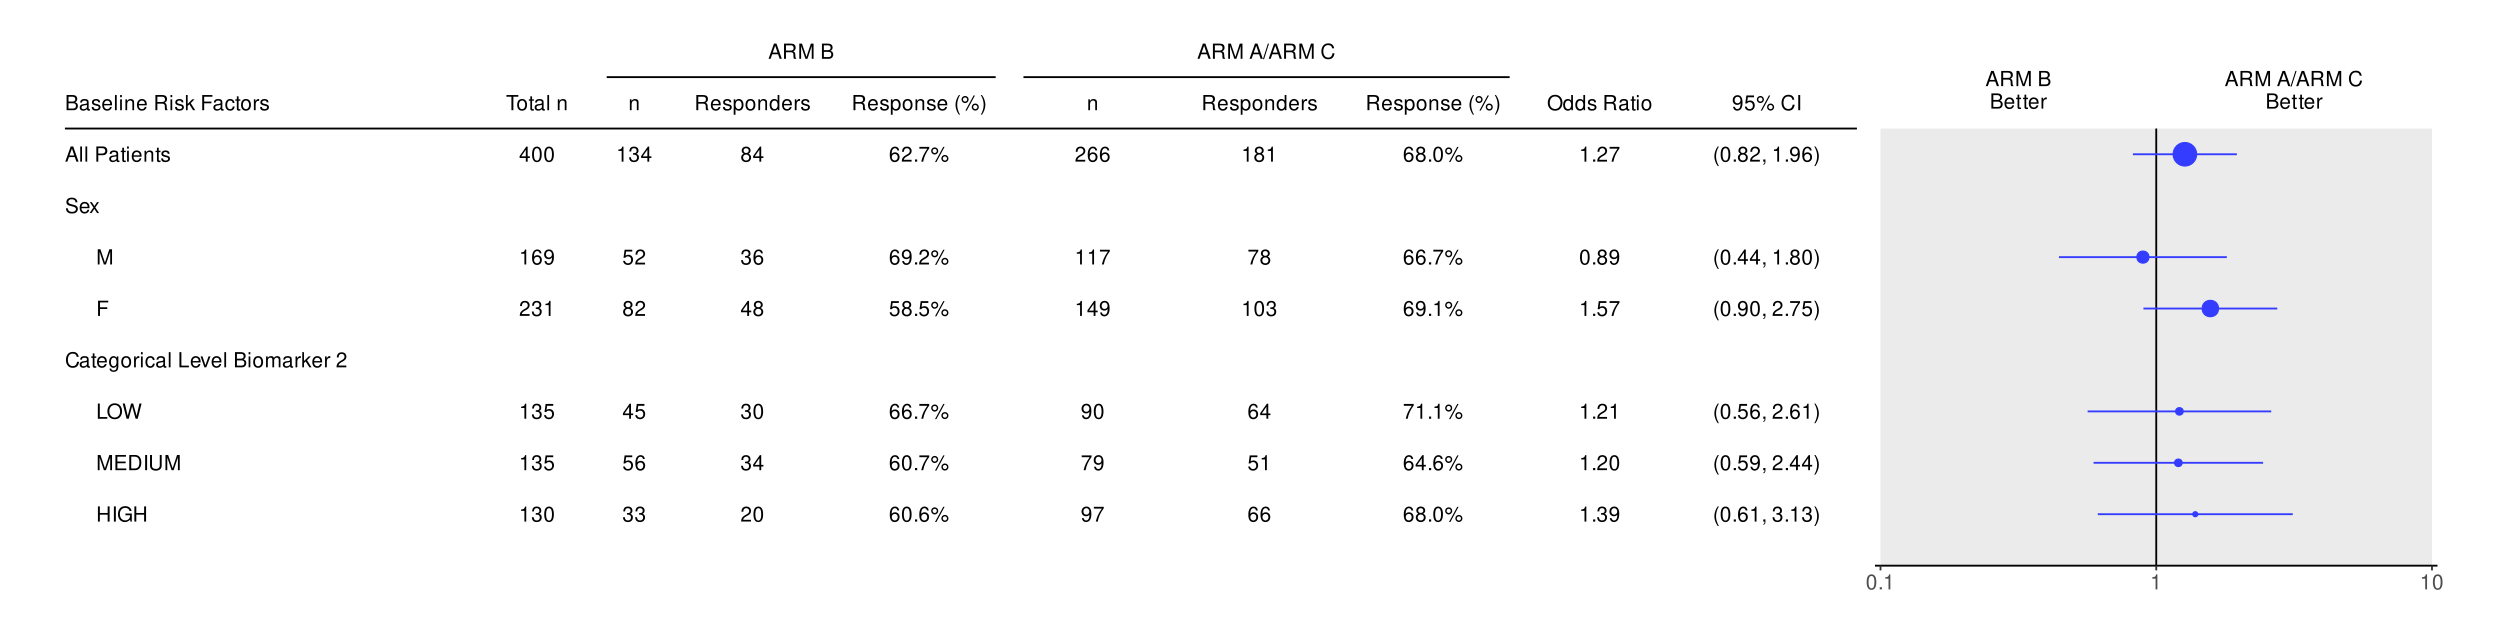 <?xml version="1.0" encoding="UTF-8"?>
<svg xmlns="http://www.w3.org/2000/svg" xmlns:xlink="http://www.w3.org/1999/xlink" width="1440pt" height="360pt" viewBox="0 0 1440 360" version="1.1">
<defs>
<g>
<symbol overflow="visible" id="glyph0-0">
<path style="stroke:none;" d=""/>
</symbol>
<symbol overflow="visible" id="glyph0-1">
<path style="stroke:none;" d="M 5.688 -2.625 L 6.594 0 L 7.844 0 L 4.766 -8.75 L 3.328 -8.75 L 0.203 0 L 1.391 0 L 2.312 -2.625 Z M 5.375 -3.562 L 2.594 -3.562 L 4.031 -7.547 Z M 5.375 -3.562 "/>
</symbol>
<symbol overflow="visible" id="glyph0-2">
<path style="stroke:none;" d="M 2.234 -3.766 L 5.109 -3.766 C 6.109 -3.766 6.547 -3.281 6.547 -2.203 L 6.547 -1.422 C 6.547 -0.891 6.641 -0.359 6.797 0 L 8.141 0 L 8.141 -0.281 C 7.734 -0.562 7.641 -0.875 7.625 -2.047 C 7.609 -3.484 7.375 -3.906 6.438 -4.312 C 7.422 -4.812 7.812 -5.406 7.812 -6.406 C 7.812 -7.922 6.875 -8.75 5.141 -8.75 L 1.109 -8.75 L 1.109 0 L 2.234 0 Z M 2.234 -4.75 L 2.234 -7.766 L 4.938 -7.766 C 5.562 -7.766 5.922 -7.672 6.188 -7.422 C 6.484 -7.172 6.641 -6.781 6.641 -6.266 C 6.641 -5.219 6.125 -4.75 4.938 -4.75 Z M 2.234 -4.75 "/>
</symbol>
<symbol overflow="visible" id="glyph0-3">
<path style="stroke:none;" d="M 5.609 0 L 8.078 -7.328 L 8.078 0 L 9.125 0 L 9.125 -8.75 L 7.578 -8.75 L 5.047 -1.125 L 2.453 -8.75 L 0.906 -8.75 L 0.906 0 L 1.953 0 L 1.953 -7.328 L 4.438 0 Z M 5.609 0 "/>
</symbol>
<symbol overflow="visible" id="glyph0-4">
<path style="stroke:none;" d=""/>
</symbol>
<symbol overflow="visible" id="glyph0-5">
<path style="stroke:none;" d="M 0.953 0 L 4.891 0 C 5.719 0 6.344 -0.234 6.797 -0.734 C 7.234 -1.188 7.469 -1.812 7.469 -2.5 C 7.469 -3.547 7 -4.188 5.875 -4.625 C 6.688 -4.984 7.094 -5.625 7.094 -6.531 C 7.094 -7.172 6.859 -7.734 6.391 -8.141 C 5.922 -8.562 5.344 -8.75 4.5 -8.75 L 0.953 -8.75 Z M 2.062 -4.984 L 2.062 -7.766 L 4.219 -7.766 C 4.844 -7.766 5.203 -7.688 5.5 -7.453 C 5.812 -7.219 5.969 -6.859 5.969 -6.375 C 5.969 -5.891 5.812 -5.531 5.5 -5.297 C 5.203 -5.062 4.844 -4.984 4.219 -4.984 Z M 2.062 -0.984 L 2.062 -4 L 4.781 -4 C 5.766 -4 6.359 -3.438 6.359 -2.484 C 6.359 -1.547 5.766 -0.984 4.781 -0.984 Z M 2.062 -0.984 "/>
</symbol>
<symbol overflow="visible" id="glyph0-6">
<path style="stroke:none;" d="M 2.75 -8.75 L -0.094 0.234 L 0.562 0.234 L 3.406 -8.75 Z M 2.75 -8.75 "/>
</symbol>
<symbol overflow="visible" id="glyph0-7">
<path style="stroke:none;" d="M 7.938 -6.031 C 7.594 -7.953 6.484 -8.891 4.578 -8.891 C 3.391 -8.891 2.453 -8.516 1.797 -7.797 C 1.016 -6.938 0.578 -5.688 0.578 -4.266 C 0.578 -2.828 1.016 -1.594 1.844 -0.75 C 2.516 -0.047 3.391 0.281 4.531 0.281 C 6.656 0.281 7.859 -0.875 8.125 -3.188 L 6.969 -3.188 C 6.875 -2.594 6.75 -2.188 6.578 -1.844 C 6.219 -1.109 5.469 -0.703 4.531 -0.703 C 2.797 -0.703 1.688 -2.094 1.688 -4.281 C 1.688 -6.531 2.734 -7.906 4.438 -7.906 C 5.141 -7.906 5.812 -7.703 6.172 -7.359 C 6.484 -7.062 6.672 -6.703 6.797 -6.031 Z M 7.938 -6.031 "/>
</symbol>
<symbol overflow="visible" id="glyph0-8">
<path style="stroke:none;" d="M 6.422 -0.594 C 6.312 -0.562 6.266 -0.562 6.203 -0.562 C 5.859 -0.562 5.656 -0.75 5.656 -1.062 L 5.656 -4.75 C 5.656 -5.875 4.844 -6.469 3.297 -6.469 C 2.375 -6.469 1.641 -6.203 1.219 -5.734 C 0.922 -5.406 0.797 -5.047 0.781 -4.422 L 1.781 -4.422 C 1.875 -5.203 2.328 -5.547 3.266 -5.547 C 4.172 -5.547 4.672 -5.203 4.672 -4.609 L 4.672 -4.344 C 4.656 -3.906 4.438 -3.75 3.625 -3.641 C 2.203 -3.469 1.984 -3.422 1.609 -3.266 C 0.875 -2.953 0.5 -2.406 0.5 -1.578 C 0.5 -0.438 1.297 0.281 2.562 0.281 C 3.359 0.281 4 0 4.703 -0.641 C 4.781 0 5.094 0.281 5.734 0.281 C 5.953 0.281 6.078 0.25 6.422 0.172 Z M 4.672 -1.984 C 4.672 -1.641 4.578 -1.438 4.266 -1.156 C 3.859 -0.797 3.375 -0.594 2.781 -0.594 C 2 -0.594 1.547 -0.969 1.547 -1.609 C 1.547 -2.266 1.984 -2.609 3.062 -2.766 C 4.125 -2.906 4.328 -2.953 4.672 -3.109 Z M 4.672 -1.984 "/>
</symbol>
<symbol overflow="visible" id="glyph0-9">
<path style="stroke:none;" d="M 5.25 -4.531 C 5.25 -5.766 4.422 -6.469 2.969 -6.469 C 1.516 -6.469 0.562 -5.719 0.562 -4.547 C 0.562 -3.562 1.062 -3.094 2.562 -2.734 L 3.484 -2.516 C 4.188 -2.344 4.469 -2.094 4.469 -1.641 C 4.469 -1.047 3.875 -0.641 3 -0.641 C 2.453 -0.641 2 -0.797 1.75 -1.062 C 1.594 -1.25 1.531 -1.422 1.469 -1.875 L 0.406 -1.875 C 0.453 -0.422 1.266 0.281 2.922 0.281 C 4.5 0.281 5.516 -0.5 5.516 -1.719 C 5.516 -2.656 4.984 -3.172 3.734 -3.469 L 2.766 -3.703 C 1.953 -3.891 1.609 -4.156 1.609 -4.594 C 1.609 -5.188 2.125 -5.547 2.938 -5.547 C 3.75 -5.547 4.172 -5.203 4.203 -4.531 Z M 5.25 -4.531 "/>
</symbol>
<symbol overflow="visible" id="glyph0-10">
<path style="stroke:none;" d="M 6.156 -2.812 C 6.156 -3.766 6.078 -4.344 5.906 -4.812 C 5.5 -5.844 4.531 -6.469 3.359 -6.469 C 1.609 -6.469 0.484 -5.141 0.484 -3.062 C 0.484 -0.984 1.562 0.281 3.344 0.281 C 4.781 0.281 5.766 -0.547 6.031 -1.906 L 5.016 -1.906 C 4.734 -1.078 4.172 -0.641 3.375 -0.641 C 2.734 -0.641 2.203 -0.938 1.859 -1.469 C 1.625 -1.828 1.531 -2.188 1.531 -2.812 Z M 1.547 -3.625 C 1.625 -4.781 2.344 -5.547 3.344 -5.547 C 4.375 -5.547 5.078 -4.75 5.078 -3.625 Z M 1.547 -3.625 "/>
</symbol>
<symbol overflow="visible" id="glyph0-11">
<path style="stroke:none;" d="M 1.828 -8.75 L 0.812 -8.75 L 0.812 0 L 1.828 0 Z M 1.828 -8.75 "/>
</symbol>
<symbol overflow="visible" id="glyph0-12">
<path style="stroke:none;" d="M 1.797 -6.281 L 0.797 -6.281 L 0.797 0 L 1.797 0 Z M 1.797 -8.75 L 0.797 -8.75 L 0.797 -7.484 L 1.797 -7.484 Z M 1.797 -8.75 "/>
</symbol>
<symbol overflow="visible" id="glyph0-13">
<path style="stroke:none;" d="M 0.844 -6.281 L 0.844 0 L 1.844 0 L 1.844 -3.469 C 1.844 -4.75 2.516 -5.594 3.547 -5.594 C 4.344 -5.594 4.844 -5.109 4.844 -4.359 L 4.844 0 L 5.844 0 L 5.844 -4.75 C 5.844 -5.797 5.062 -6.469 3.859 -6.469 C 2.922 -6.469 2.312 -6.109 1.766 -5.234 L 1.766 -6.281 Z M 0.844 -6.281 "/>
</symbol>
<symbol overflow="visible" id="glyph0-14">
<path style="stroke:none;" d="M 1.688 -8.75 L 0.703 -8.75 L 0.703 0 L 1.688 0 L 1.688 -2.453 L 2.656 -3.406 L 4.781 0 L 6.031 0 L 3.453 -4.109 L 5.641 -6.281 L 4.359 -6.281 L 1.688 -3.625 Z M 1.688 -8.75 "/>
</symbol>
<symbol overflow="visible" id="glyph0-15">
<path style="stroke:none;" d="M 2.203 -3.984 L 6.375 -3.984 L 6.375 -4.969 L 2.203 -4.969 L 2.203 -7.766 L 6.953 -7.766 L 6.953 -8.75 L 1.078 -8.75 L 1.078 0 L 2.203 0 Z M 2.203 -3.984 "/>
</symbol>
<symbol overflow="visible" id="glyph0-16">
<path style="stroke:none;" d="M 5.656 -4.172 C 5.609 -4.781 5.469 -5.188 5.234 -5.531 C 4.797 -6.125 4.047 -6.469 3.172 -6.469 C 1.469 -6.469 0.375 -5.125 0.375 -3.031 C 0.375 -1.016 1.453 0.281 3.156 0.281 C 4.656 0.281 5.609 -0.625 5.719 -2.156 L 4.719 -2.156 C 4.547 -1.156 4.031 -0.641 3.188 -0.641 C 2.078 -0.641 1.422 -1.547 1.422 -3.031 C 1.422 -4.609 2.062 -5.547 3.156 -5.547 C 4 -5.547 4.531 -5.047 4.641 -4.172 Z M 5.656 -4.172 "/>
</symbol>
<symbol overflow="visible" id="glyph0-17">
<path style="stroke:none;" d="M 3.047 -6.281 L 2.016 -6.281 L 2.016 -8.016 L 1.016 -8.016 L 1.016 -6.281 L 0.172 -6.281 L 0.172 -5.469 L 1.016 -5.469 L 1.016 -0.719 C 1.016 -0.078 1.453 0.281 2.234 0.281 C 2.5 0.281 2.719 0.25 3.047 0.188 L 3.047 -0.641 C 2.906 -0.609 2.766 -0.594 2.562 -0.594 C 2.141 -0.594 2.016 -0.719 2.016 -1.156 L 2.016 -5.469 L 3.047 -5.469 Z M 3.047 -6.281 "/>
</symbol>
<symbol overflow="visible" id="glyph0-18">
<path style="stroke:none;" d="M 3.266 -6.469 C 1.484 -6.469 0.438 -5.203 0.438 -3.094 C 0.438 -0.969 1.484 0.281 3.281 0.281 C 5.047 0.281 6.125 -0.984 6.125 -3.047 C 6.125 -5.234 5.094 -6.469 3.266 -6.469 Z M 3.281 -5.547 C 4.406 -5.547 5.078 -4.625 5.078 -3.062 C 5.078 -1.578 4.375 -0.641 3.281 -0.641 C 2.156 -0.641 1.469 -1.578 1.469 -3.094 C 1.469 -4.625 2.156 -5.547 3.281 -5.547 Z M 3.281 -5.547 "/>
</symbol>
<symbol overflow="visible" id="glyph0-19">
<path style="stroke:none;" d="M 0.828 -6.281 L 0.828 0 L 1.844 0 L 1.844 -3.266 C 1.844 -4.781 2.469 -5.453 3.859 -5.406 L 3.859 -6.438 C 3.688 -6.453 3.594 -6.469 3.469 -6.469 C 2.812 -6.469 2.328 -6.078 1.75 -5.141 L 1.75 -6.281 Z M 0.828 -6.281 "/>
</symbol>
<symbol overflow="visible" id="glyph0-20">
<path style="stroke:none;" d="M 2.203 -3.703 L 4.953 -3.703 C 5.641 -3.703 6.188 -3.906 6.641 -4.328 C 7.172 -4.812 7.406 -5.375 7.406 -6.188 C 7.406 -7.828 6.438 -8.75 4.703 -8.75 L 1.094 -8.75 L 1.094 0 L 2.203 0 Z M 2.203 -4.688 L 2.203 -7.766 L 4.531 -7.766 C 5.609 -7.766 6.234 -7.188 6.234 -6.234 C 6.234 -5.266 5.609 -4.688 4.531 -4.688 Z M 2.203 -4.688 "/>
</symbol>
<symbol overflow="visible" id="glyph0-21">
<path style="stroke:none;" d="M 7.156 -6.188 C 7.156 -6.781 7.109 -6.953 6.922 -7.359 C 6.438 -8.359 5.422 -8.891 3.953 -8.891 C 2.031 -8.891 0.844 -7.906 0.844 -6.328 C 0.844 -5.25 1.406 -4.578 2.562 -4.281 L 4.734 -3.703 C 5.844 -3.422 6.344 -2.969 6.344 -2.297 C 6.344 -1.828 6.078 -1.344 5.719 -1.078 C 5.359 -0.828 4.812 -0.703 4.109 -0.703 C 3.141 -0.703 2.516 -0.938 2.094 -1.438 C 1.766 -1.828 1.625 -2.25 1.625 -2.781 L 0.578 -2.781 C 0.594 -1.984 0.75 -1.453 1.094 -0.969 C 1.688 -0.141 2.703 0.281 4.031 0.281 C 5.078 0.281 5.922 0.031 6.484 -0.391 C 7.078 -0.859 7.453 -1.641 7.453 -2.406 C 7.453 -3.484 6.781 -4.266 5.594 -4.594 L 3.391 -5.188 C 2.344 -5.469 1.953 -5.812 1.953 -6.484 C 1.953 -7.375 2.734 -7.953 3.906 -7.953 C 5.297 -7.953 6.078 -7.328 6.094 -6.188 Z M 7.156 -6.188 "/>
</symbol>
<symbol overflow="visible" id="glyph0-22">
<path style="stroke:none;" d="M 3.5 -3.25 L 5.609 -6.281 L 4.484 -6.281 L 2.969 -4.016 L 1.469 -6.281 L 0.328 -6.281 L 2.422 -3.203 L 0.203 0 L 1.344 0 L 2.938 -2.406 L 4.516 0 L 5.672 0 Z M 3.5 -3.25 "/>
</symbol>
<symbol overflow="visible" id="glyph0-23">
<path style="stroke:none;" d="M 4.844 -6.281 L 4.844 -5.375 C 4.344 -6.125 3.797 -6.469 3 -6.469 C 1.469 -6.469 0.422 -5.047 0.422 -3.031 C 0.422 -1.984 0.672 -1.219 1.219 -0.578 C 1.688 -0.031 2.281 0.281 2.922 0.281 C 3.688 0.281 4.219 -0.062 4.75 -0.859 L 4.75 -0.531 C 4.75 1.156 4.281 1.781 3.031 1.781 C 2.188 1.781 1.734 1.438 1.641 0.719 L 0.625 0.719 C 0.719 1.891 1.641 2.609 3.016 2.609 C 3.938 2.609 4.703 2.312 5.109 1.812 C 5.594 1.219 5.766 0.438 5.766 -1.031 L 5.766 -6.281 Z M 3.094 -5.547 C 4.156 -5.547 4.75 -4.656 4.75 -3.062 C 4.75 -1.531 4.141 -0.641 3.094 -0.641 C 2.062 -0.641 1.469 -1.547 1.469 -3.094 C 1.469 -4.625 2.062 -5.547 3.094 -5.547 Z M 3.094 -5.547 "/>
</symbol>
<symbol overflow="visible" id="glyph0-24">
<path style="stroke:none;" d="M 2.078 -8.75 L 0.953 -8.75 L 0.953 0 L 6.391 0 L 6.391 -0.984 L 2.078 -0.984 Z M 2.078 -8.75 "/>
</symbol>
<symbol overflow="visible" id="glyph0-25">
<path style="stroke:none;" d="M 3.422 0 L 5.828 -6.281 L 4.703 -6.281 L 2.922 -1.188 L 1.25 -6.281 L 0.125 -6.281 L 2.328 0 Z M 3.422 0 "/>
</symbol>
<symbol overflow="visible" id="glyph0-26">
<path style="stroke:none;" d="M 0.844 -6.281 L 0.844 0 L 1.844 0 L 1.844 -3.953 C 1.844 -4.859 2.516 -5.594 3.328 -5.594 C 4.062 -5.594 4.484 -5.141 4.484 -4.328 L 4.484 0 L 5.5 0 L 5.5 -3.953 C 5.5 -4.859 6.156 -5.594 6.969 -5.594 C 7.703 -5.594 8.141 -5.125 8.141 -4.328 L 8.141 0 L 9.141 0 L 9.141 -4.719 C 9.141 -5.844 8.5 -6.469 7.312 -6.469 C 6.484 -6.469 5.969 -6.219 5.391 -5.516 C 5.016 -6.188 4.516 -6.469 3.703 -6.469 C 2.859 -6.469 2.297 -6.156 1.766 -5.406 L 1.766 -6.281 Z M 0.844 -6.281 "/>
</symbol>
<symbol overflow="visible" id="glyph0-27">
<path style="stroke:none;" d="M 6.078 -1.047 L 1.594 -1.047 C 1.703 -1.766 2.094 -2.219 3.125 -2.859 L 4.328 -3.531 C 5.516 -4.188 6.125 -5.078 6.125 -6.141 C 6.125 -6.859 5.844 -7.531 5.344 -8 C 4.844 -8.453 4.219 -8.672 3.406 -8.672 C 2.328 -8.672 1.531 -8.297 1.062 -7.547 C 0.75 -7.094 0.625 -6.547 0.594 -5.672 L 1.656 -5.672 C 1.688 -6.266 1.766 -6.609 1.906 -6.906 C 2.188 -7.422 2.734 -7.75 3.375 -7.75 C 4.328 -7.75 5.047 -7.062 5.047 -6.125 C 5.047 -5.422 4.656 -4.828 3.906 -4.391 L 2.797 -3.75 C 1.016 -2.719 0.5 -1.906 0.406 -0.016 L 6.078 -0.016 Z M 6.078 -1.047 "/>
</symbol>
<symbol overflow="visible" id="glyph0-28">
<path style="stroke:none;" d="M 4.672 -8.891 C 2.156 -8.891 0.453 -7.047 0.453 -4.312 C 0.453 -1.562 2.141 0.281 4.688 0.281 C 5.75 0.281 6.688 -0.047 7.391 -0.641 C 8.344 -1.453 8.906 -2.812 8.906 -4.234 C 8.906 -7.062 7.234 -8.891 4.672 -8.891 Z M 4.672 -7.906 C 6.562 -7.906 7.781 -6.484 7.781 -4.266 C 7.781 -2.141 6.531 -0.703 4.688 -0.703 C 2.812 -0.703 1.578 -2.141 1.578 -4.312 C 1.578 -6.469 2.812 -7.906 4.672 -7.906 Z M 4.672 -7.906 "/>
</symbol>
<symbol overflow="visible" id="glyph0-29">
<path style="stroke:none;" d="M 8.922 0 L 11.141 -8.75 L 9.906 -8.75 L 8.297 -1.641 L 6.297 -8.75 L 5.094 -8.75 L 3.156 -1.641 L 1.516 -8.75 L 0.266 -8.75 L 2.516 0 L 3.734 0 L 5.688 -7.188 L 7.703 0 Z M 8.922 0 "/>
</symbol>
<symbol overflow="visible" id="glyph0-30">
<path style="stroke:none;" d="M 2.203 -3.984 L 6.953 -3.984 L 6.953 -4.969 L 2.203 -4.969 L 2.203 -7.766 L 7.141 -7.766 L 7.141 -8.75 L 1.078 -8.75 L 1.078 0 L 7.359 0 L 7.359 -0.984 L 2.203 -0.984 Z M 2.203 -3.984 "/>
</symbol>
<symbol overflow="visible" id="glyph0-31">
<path style="stroke:none;" d="M 1.062 0 L 4.438 0 C 6.641 0 8 -1.656 8 -4.375 C 8 -7.094 6.656 -8.75 4.438 -8.75 L 1.062 -8.75 Z M 2.188 -0.984 L 2.188 -7.766 L 4.25 -7.766 C 5.969 -7.766 6.891 -6.594 6.891 -4.375 C 6.891 -2.141 5.969 -0.984 4.25 -0.984 Z M 2.188 -0.984 "/>
</symbol>
<symbol overflow="visible" id="glyph0-32">
<path style="stroke:none;" d="M 2.328 -8.75 L 1.203 -8.75 L 1.203 0 L 2.328 0 Z M 2.328 -8.75 "/>
</symbol>
<symbol overflow="visible" id="glyph0-33">
<path style="stroke:none;" d="M 6.625 -8.75 L 6.625 -2.609 C 6.625 -1.422 5.766 -0.703 4.375 -0.703 C 3.719 -0.703 3.188 -0.859 2.766 -1.156 C 2.344 -1.5 2.141 -1.938 2.141 -2.609 L 2.141 -8.75 L 1.016 -8.75 L 1.016 -2.609 C 1.016 -0.828 2.297 0.281 4.375 0.281 C 6.422 0.281 7.734 -0.859 7.734 -2.609 L 7.734 -8.75 Z M 6.625 -8.75 "/>
</symbol>
<symbol overflow="visible" id="glyph0-34">
<path style="stroke:none;" d="M 6.609 -3.984 L 6.609 0 L 7.734 0 L 7.734 -8.75 L 6.609 -8.75 L 6.609 -4.969 L 2.109 -4.969 L 2.109 -8.75 L 1 -8.75 L 1 0 L 2.109 0 L 2.109 -3.984 Z M 6.609 -3.984 "/>
</symbol>
<symbol overflow="visible" id="glyph0-35">
<path style="stroke:none;" d="M 8.516 -4.625 L 4.859 -4.625 L 4.859 -3.641 L 7.531 -3.641 L 7.531 -3.391 C 7.531 -1.844 6.375 -0.703 4.781 -0.703 C 3.891 -0.703 3.078 -1.031 2.562 -1.594 C 1.984 -2.219 1.641 -3.266 1.641 -4.344 C 1.641 -6.484 2.875 -7.906 4.719 -7.906 C 6.047 -7.906 7.016 -7.219 7.25 -6.094 L 8.391 -6.094 C 8.078 -7.875 6.734 -8.891 4.734 -8.891 C 3.656 -8.891 2.797 -8.609 2.109 -8.047 C 1.094 -7.219 0.531 -5.859 0.531 -4.281 C 0.531 -1.594 2.172 0.281 4.531 0.281 C 5.719 0.281 6.656 -0.172 7.531 -1.109 L 7.797 0.047 L 8.516 0.047 Z M 8.516 -4.625 "/>
</symbol>
<symbol overflow="visible" id="glyph0-36">
<path style="stroke:none;" d="M 4.25 -7.766 L 7.109 -7.766 L 7.109 -8.75 L 0.25 -8.75 L 0.25 -7.766 L 3.125 -7.766 L 3.125 0 L 4.25 0 Z M 4.25 -7.766 "/>
</symbol>
<symbol overflow="visible" id="glyph0-37">
<path style="stroke:none;" d="M 3.922 -2.094 L 3.922 0 L 4.984 0 L 4.984 -2.094 L 6.234 -2.094 L 6.234 -3.047 L 4.984 -3.047 L 4.984 -8.672 L 4.203 -8.672 L 0.344 -3.219 L 0.344 -2.094 Z M 3.922 -3.047 L 1.266 -3.047 L 3.922 -6.875 Z M 3.922 -3.047 "/>
</symbol>
<symbol overflow="visible" id="glyph0-38">
<path style="stroke:none;" d="M 3.297 -8.672 C 2.516 -8.672 1.781 -8.312 1.344 -7.734 C 0.797 -6.953 0.516 -5.812 0.516 -4.203 C 0.516 -1.266 1.469 0.281 3.297 0.281 C 5.094 0.281 6.078 -1.266 6.078 -4.125 C 6.078 -5.812 5.812 -6.938 5.25 -7.734 C 4.812 -8.328 4.109 -8.672 3.297 -8.672 Z M 3.297 -7.734 C 4.438 -7.734 5 -6.578 5 -4.219 C 5 -1.75 4.453 -0.594 3.281 -0.594 C 2.156 -0.594 1.594 -1.797 1.594 -4.188 C 1.594 -6.578 2.156 -7.734 3.297 -7.734 Z M 3.297 -7.734 "/>
</symbol>
<symbol overflow="visible" id="glyph0-39">
<path style="stroke:none;" d="M 3.109 -6.188 L 3.109 0 L 4.156 0 L 4.156 -8.672 L 3.469 -8.672 C 3.094 -7.344 2.859 -7.156 1.219 -6.953 L 1.219 -6.188 Z M 3.109 -6.188 "/>
</symbol>
<symbol overflow="visible" id="glyph0-40">
<path style="stroke:none;" d="M 5.969 -6.422 C 5.766 -7.844 4.859 -8.672 3.562 -8.672 C 2.625 -8.672 1.781 -8.219 1.281 -7.438 C 0.75 -6.594 0.516 -5.531 0.516 -3.953 C 0.516 -2.5 0.719 -1.578 1.234 -0.797 C 1.688 -0.094 2.438 0.281 3.375 0.281 C 4.984 0.281 6.156 -0.938 6.156 -2.625 C 6.156 -4.219 5.078 -5.359 3.547 -5.359 C 2.719 -5.359 2.047 -5.047 1.594 -4.406 C 1.609 -6.547 2.281 -7.734 3.484 -7.734 C 4.234 -7.734 4.75 -7.266 4.922 -6.422 Z M 3.422 -4.422 C 4.438 -4.422 5.078 -3.703 5.078 -2.547 C 5.078 -1.453 4.359 -0.656 3.391 -0.656 C 2.406 -0.656 1.656 -1.484 1.656 -2.594 C 1.656 -3.672 2.375 -4.422 3.422 -4.422 Z M 3.422 -4.422 "/>
</symbol>
<symbol overflow="visible" id="glyph0-41">
<path style="stroke:none;" d="M 0.641 -1.984 C 0.844 -0.562 1.75 0.281 3.047 0.281 C 4 0.281 4.844 -0.188 5.344 -0.953 C 5.875 -1.812 6.109 -2.875 6.109 -4.438 C 6.109 -5.906 5.891 -6.828 5.391 -7.594 C 4.922 -8.297 4.172 -8.672 3.234 -8.672 C 1.625 -8.672 0.453 -7.469 0.453 -5.781 C 0.453 -4.188 1.531 -3.062 3.078 -3.062 C 3.875 -3.062 4.469 -3.344 5.016 -4.016 C 5 -1.844 4.328 -0.656 3.125 -0.656 C 2.375 -0.656 1.859 -1.141 1.688 -1.984 Z M 3.234 -7.75 C 4.219 -7.75 4.953 -6.922 4.953 -5.812 C 4.953 -4.734 4.234 -4 3.188 -4 C 2.172 -4 1.531 -4.719 1.531 -5.875 C 1.531 -6.953 2.25 -7.75 3.234 -7.75 Z M 3.234 -7.75 "/>
</symbol>
<symbol overflow="visible" id="glyph0-42">
<path style="stroke:none;" d="M 2.656 -4 L 3.234 -4 C 4.375 -4 4.984 -3.453 4.984 -2.406 C 4.984 -1.312 4.328 -0.656 3.234 -0.656 C 2.078 -0.656 1.516 -1.25 1.438 -2.516 L 0.391 -2.516 C 0.438 -1.828 0.547 -1.375 0.75 -0.984 C 1.203 -0.141 2.031 0.281 3.188 0.281 C 4.938 0.281 6.078 -0.781 6.078 -2.422 C 6.078 -3.531 5.656 -4.125 4.625 -4.484 C 5.422 -4.812 5.812 -5.406 5.812 -6.281 C 5.812 -7.781 4.844 -8.672 3.234 -8.672 C 1.516 -8.672 0.594 -7.719 0.562 -5.875 L 1.625 -5.875 C 1.625 -6.406 1.688 -6.703 1.812 -6.969 C 2.047 -7.469 2.578 -7.75 3.234 -7.75 C 4.172 -7.75 4.734 -7.188 4.734 -6.25 C 4.734 -5.641 4.531 -5.266 4.062 -5.062 C 3.766 -4.938 3.391 -4.891 2.656 -4.891 Z M 2.656 -4 "/>
</symbol>
<symbol overflow="visible" id="glyph0-43">
<path style="stroke:none;" d="M 5.719 -8.516 L 1.312 -8.516 L 0.688 -3.875 L 1.656 -3.875 C 2.141 -4.469 2.562 -4.672 3.234 -4.672 C 4.375 -4.672 5.078 -3.891 5.078 -2.625 C 5.078 -1.406 4.375 -0.656 3.219 -0.656 C 2.297 -0.656 1.734 -1.125 1.469 -2.094 L 0.422 -2.094 C 0.562 -1.391 0.688 -1.062 0.938 -0.75 C 1.422 -0.094 2.281 0.281 3.234 0.281 C 4.953 0.281 6.156 -0.969 6.156 -2.766 C 6.156 -4.453 5.047 -5.609 3.406 -5.609 C 2.812 -5.609 2.328 -5.453 1.844 -5.094 L 2.172 -7.469 L 5.719 -7.469 Z M 5.719 -8.516 "/>
</symbol>
<symbol overflow="visible" id="glyph0-44">
<path style="stroke:none;" d="M 4.688 -4.578 C 5.578 -5.109 5.859 -5.547 5.859 -6.359 C 5.859 -7.734 4.812 -8.672 3.297 -8.672 C 1.797 -8.672 0.75 -7.734 0.75 -6.375 C 0.75 -5.547 1.016 -5.125 1.891 -4.578 C 0.922 -4.078 0.438 -3.375 0.438 -2.406 C 0.438 -0.828 1.609 0.281 3.297 0.281 C 4.984 0.281 6.156 -0.828 6.156 -2.406 C 6.156 -3.375 5.672 -4.078 4.688 -4.578 Z M 3.297 -7.734 C 4.203 -7.734 4.781 -7.203 4.781 -6.344 C 4.781 -5.516 4.188 -4.984 3.297 -4.984 C 2.406 -4.984 1.828 -5.516 1.828 -6.359 C 1.828 -7.203 2.406 -7.734 3.297 -7.734 Z M 3.297 -4.094 C 4.359 -4.094 5.078 -3.391 5.078 -2.391 C 5.078 -1.344 4.375 -0.656 3.281 -0.656 C 2.25 -0.656 1.531 -1.375 1.531 -2.375 C 1.531 -3.406 2.234 -4.094 3.297 -4.094 Z M 3.297 -4.094 "/>
</symbol>
<symbol overflow="visible" id="glyph0-45">
<path style="stroke:none;" d="M 0.641 2.609 L 1.656 2.609 L 1.656 -0.656 C 2.188 -0.016 2.766 0.281 3.594 0.281 C 5.219 0.281 6.281 -1.031 6.281 -3.031 C 6.281 -5.141 5.25 -6.469 3.578 -6.469 C 2.719 -6.469 2.047 -6.078 1.578 -5.344 L 1.578 -6.281 L 0.641 -6.281 Z M 3.406 -5.531 C 4.516 -5.531 5.234 -4.562 5.234 -3.062 C 5.234 -1.625 4.5 -0.656 3.406 -0.656 C 2.344 -0.656 1.656 -1.625 1.656 -3.094 C 1.656 -4.578 2.344 -5.531 3.406 -5.531 Z M 3.406 -5.531 "/>
</symbol>
<symbol overflow="visible" id="glyph0-46">
<path style="stroke:none;" d="M 5.938 -8.75 L 4.938 -8.75 L 4.938 -5.5 C 4.531 -6.125 3.859 -6.469 3.016 -6.469 C 1.375 -6.469 0.312 -5.156 0.312 -3.156 C 0.312 -1.031 1.344 0.281 3.047 0.281 C 3.906 0.281 4.516 -0.047 5.047 -0.828 L 5.047 0 L 5.938 0 Z M 3.188 -5.531 C 4.266 -5.531 4.938 -4.578 4.938 -3.078 C 4.938 -1.625 4.25 -0.656 3.188 -0.656 C 2.094 -0.656 1.359 -1.625 1.359 -3.094 C 1.359 -4.562 2.094 -5.531 3.188 -5.531 Z M 3.188 -5.531 "/>
</symbol>
<symbol overflow="visible" id="glyph0-47">
<path style="stroke:none;" d="M 2.828 -8.75 C 1.625 -7.172 0.875 -4.984 0.875 -3.109 C 0.875 -1.219 1.625 0.969 2.828 2.547 L 3.484 2.547 C 2.438 0.828 1.844 -1.188 1.844 -3.109 C 1.844 -5.016 2.438 -7.047 3.484 -8.75 Z M 2.828 -8.75 "/>
</symbol>
<symbol overflow="visible" id="glyph0-48">
<path style="stroke:none;" d="M 2.391 -8.219 C 1.266 -8.219 0.344 -7.297 0.344 -6.172 C 0.344 -5.047 1.266 -4.109 2.406 -4.109 C 3.516 -4.109 4.438 -5.047 4.438 -6.141 C 4.438 -7.312 3.547 -8.219 2.391 -8.219 Z M 2.391 -7.375 C 3.078 -7.375 3.609 -6.844 3.609 -6.156 C 3.609 -5.5 3.062 -4.953 2.406 -4.953 C 1.734 -4.953 1.172 -5.5 1.172 -6.172 C 1.172 -6.844 1.719 -7.375 2.391 -7.375 Z M 7.312 -8.516 L 2.562 0.234 L 3.359 0.234 L 8.094 -8.516 Z M 8.25 -3.859 C 7.125 -3.859 6.219 -2.953 6.219 -1.828 C 6.219 -0.688 7.125 0.234 8.266 0.234 C 9.391 0.234 10.312 -0.688 10.312 -1.797 C 10.312 -2.953 9.406 -3.859 8.25 -3.859 Z M 8.25 -3.031 C 8.938 -3.031 9.484 -2.484 9.484 -1.797 C 9.484 -1.156 8.922 -0.609 8.266 -0.609 C 7.578 -0.609 7.047 -1.156 7.047 -1.828 C 7.047 -2.484 7.578 -3.031 8.25 -3.031 Z M 8.25 -3.031 "/>
</symbol>
<symbol overflow="visible" id="glyph0-49">
<path style="stroke:none;" d="M 1.109 2.547 C 2.312 0.969 3.078 -1.219 3.078 -3.094 C 3.078 -4.984 2.312 -7.172 1.109 -8.75 L 0.453 -8.75 C 1.516 -7.031 2.094 -5.016 2.094 -3.094 C 2.094 -1.188 1.516 0.844 0.453 2.547 Z M 1.109 2.547 "/>
</symbol>
<symbol overflow="visible" id="glyph0-50">
<path style="stroke:none;" d="M 2.297 -1.25 L 1.047 -1.25 L 1.047 0 L 2.297 0 Z M 2.297 -1.25 "/>
</symbol>
<symbol overflow="visible" id="glyph0-51">
<path style="stroke:none;" d="M 6.234 -8.516 L 0.547 -8.516 L 0.547 -7.469 L 5.141 -7.469 C 3.125 -4.578 2.297 -2.797 1.656 0 L 2.781 0 C 3.25 -2.719 4.312 -5.062 6.234 -7.625 Z M 6.234 -8.516 "/>
</symbol>
<symbol overflow="visible" id="glyph0-52">
<path style="stroke:none;" d="M 1.047 -1.25 L 1.047 0 L 1.766 0 L 1.766 0.219 C 1.766 1.047 1.609 1.281 1.047 1.312 L 1.047 1.766 C 1.844 1.781 2.297 1.219 2.297 0.188 L 2.297 -1.25 Z M 1.047 -1.25 "/>
</symbol>
</g>
</defs>
<g id="surface45">
<rect x="0" y="0" width="1440" height="360" style="fill:rgb(100%,100%,100%);fill-opacity:1;stroke:none;"/>
<path style="fill:none;stroke-width:1.067;stroke-linecap:butt;stroke-linejoin:round;stroke:rgb(0%,0%,0%);stroke-opacity:1;stroke-miterlimit:10;" d="M 37.402 74.047 L 1069.598 74.047 "/>
<g style="fill:rgb(0%,0%,0%);fill-opacity:1;">
  <use xlink:href="#glyph0-1" x="442.484" y="33.869"/>
  <use xlink:href="#glyph0-2" x="450.484" y="33.869"/>
  <use xlink:href="#glyph0-3" x="459.484" y="33.869"/>
  <use xlink:href="#glyph0-4" x="469.484" y="33.869"/>
  <use xlink:href="#glyph0-5" x="472.484" y="33.869"/>
</g>
<path style="fill:none;stroke-width:1.067;stroke-linecap:butt;stroke-linejoin:round;stroke:rgb(0%,0%,0%);stroke-opacity:1;stroke-miterlimit:10;" d="M 349.461 44.43 L 573.504 44.43 "/>
<g style="fill:rgb(0%,0%,0%);fill-opacity:1;">
  <use xlink:href="#glyph0-1" x="689.535" y="33.869"/>
  <use xlink:href="#glyph0-2" x="697.535" y="33.869"/>
  <use xlink:href="#glyph0-3" x="706.535" y="33.869"/>
  <use xlink:href="#glyph0-4" x="716.535" y="33.869"/>
  <use xlink:href="#glyph0-1" x="719.535" y="33.869"/>
  <use xlink:href="#glyph0-6" x="727.535" y="33.869"/>
  <use xlink:href="#glyph0-1" x="730.535" y="33.869"/>
  <use xlink:href="#glyph0-2" x="738.535" y="33.869"/>
  <use xlink:href="#glyph0-3" x="747.535" y="33.869"/>
  <use xlink:href="#glyph0-4" x="757.535" y="33.869"/>
  <use xlink:href="#glyph0-7" x="760.535" y="33.869"/>
</g>
<path style="fill:none;stroke-width:1.067;stroke-linecap:butt;stroke-linejoin:round;stroke:rgb(0%,0%,0%);stroke-opacity:1;stroke-miterlimit:10;" d="M 589.508 44.43 L 869.559 44.43 "/>
<g style="fill:rgb(0%,0%,0%);fill-opacity:1;">
  <use xlink:href="#glyph0-5" x="37.402" y="63.486"/>
  <use xlink:href="#glyph0-8" x="45.402" y="63.486"/>
  <use xlink:href="#glyph0-9" x="52.402" y="63.486"/>
  <use xlink:href="#glyph0-10" x="58.402" y="63.486"/>
  <use xlink:href="#glyph0-11" x="65.402" y="63.486"/>
  <use xlink:href="#glyph0-12" x="68.402" y="63.486"/>
  <use xlink:href="#glyph0-13" x="71.402" y="63.486"/>
  <use xlink:href="#glyph0-10" x="78.402" y="63.486"/>
  <use xlink:href="#glyph0-4" x="85.402" y="63.486"/>
  <use xlink:href="#glyph0-2" x="88.402" y="63.486"/>
  <use xlink:href="#glyph0-12" x="97.402" y="63.486"/>
  <use xlink:href="#glyph0-9" x="100.402" y="63.486"/>
  <use xlink:href="#glyph0-14" x="106.402" y="63.486"/>
  <use xlink:href="#glyph0-4" x="112.402" y="63.486"/>
  <use xlink:href="#glyph0-15" x="115.402" y="63.486"/>
  <use xlink:href="#glyph0-8" x="122.402" y="63.486"/>
  <use xlink:href="#glyph0-16" x="129.402" y="63.486"/>
  <use xlink:href="#glyph0-17" x="135.402" y="63.486"/>
  <use xlink:href="#glyph0-18" x="138.402" y="63.486"/>
  <use xlink:href="#glyph0-19" x="145.402" y="63.486"/>
  <use xlink:href="#glyph0-9" x="149.402" y="63.486"/>
</g>
<g style="fill:rgb(0%,0%,0%);fill-opacity:1;">
  <use xlink:href="#glyph0-1" x="37.402" y="93.107"/>
  <use xlink:href="#glyph0-11" x="45.402" y="93.107"/>
  <use xlink:href="#glyph0-11" x="48.402" y="93.107"/>
  <use xlink:href="#glyph0-4" x="51.402" y="93.107"/>
  <use xlink:href="#glyph0-20" x="54.402" y="93.107"/>
  <use xlink:href="#glyph0-8" x="62.402" y="93.107"/>
  <use xlink:href="#glyph0-17" x="69.402" y="93.107"/>
  <use xlink:href="#glyph0-12" x="72.402" y="93.107"/>
  <use xlink:href="#glyph0-10" x="75.402" y="93.107"/>
  <use xlink:href="#glyph0-13" x="82.402" y="93.107"/>
  <use xlink:href="#glyph0-17" x="89.402" y="93.107"/>
  <use xlink:href="#glyph0-9" x="92.402" y="93.107"/>
</g>
<g style="fill:rgb(0%,0%,0%);fill-opacity:1;">
  <use xlink:href="#glyph0-21" x="37.402" y="122.725"/>
  <use xlink:href="#glyph0-10" x="45.402" y="122.725"/>
  <use xlink:href="#glyph0-22" x="51.402" y="122.725"/>
</g>
<g style="fill:rgb(0%,0%,0%);fill-opacity:1;">
  <use xlink:href="#glyph0-4" x="37.402" y="152.346"/>
  <use xlink:href="#glyph0-4" x="40.402" y="152.346"/>
  <use xlink:href="#glyph0-4" x="43.402" y="152.346"/>
  <use xlink:href="#glyph0-4" x="46.402" y="152.346"/>
  <use xlink:href="#glyph0-4" x="49.402" y="152.346"/>
  <use xlink:href="#glyph0-4" x="52.402" y="152.346"/>
  <use xlink:href="#glyph0-3" x="55.402" y="152.346"/>
</g>
<g style="fill:rgb(0%,0%,0%);fill-opacity:1;">
  <use xlink:href="#glyph0-4" x="37.402" y="181.963"/>
  <use xlink:href="#glyph0-4" x="40.402" y="181.963"/>
  <use xlink:href="#glyph0-4" x="43.402" y="181.963"/>
  <use xlink:href="#glyph0-4" x="46.402" y="181.963"/>
  <use xlink:href="#glyph0-4" x="49.402" y="181.963"/>
  <use xlink:href="#glyph0-4" x="52.402" y="181.963"/>
  <use xlink:href="#glyph0-15" x="55.402" y="181.963"/>
</g>
<g style="fill:rgb(0%,0%,0%);fill-opacity:1;">
  <use xlink:href="#glyph0-7" x="37.402" y="211.584"/>
  <use xlink:href="#glyph0-8" x="45.402" y="211.584"/>
  <use xlink:href="#glyph0-17" x="52.402" y="211.584"/>
  <use xlink:href="#glyph0-10" x="55.402" y="211.584"/>
  <use xlink:href="#glyph0-23" x="62.402" y="211.584"/>
  <use xlink:href="#glyph0-18" x="69.402" y="211.584"/>
  <use xlink:href="#glyph0-19" x="76.402" y="211.584"/>
  <use xlink:href="#glyph0-12" x="80.402" y="211.584"/>
  <use xlink:href="#glyph0-16" x="83.402" y="211.584"/>
  <use xlink:href="#glyph0-8" x="89.402" y="211.584"/>
  <use xlink:href="#glyph0-11" x="96.402" y="211.584"/>
  <use xlink:href="#glyph0-4" x="99.402" y="211.584"/>
  <use xlink:href="#glyph0-24" x="102.402" y="211.584"/>
  <use xlink:href="#glyph0-10" x="109.402" y="211.584"/>
  <use xlink:href="#glyph0-25" x="115.402" y="211.584"/>
  <use xlink:href="#glyph0-10" x="121.402" y="211.584"/>
  <use xlink:href="#glyph0-11" x="128.402" y="211.584"/>
  <use xlink:href="#glyph0-4" x="131.402" y="211.584"/>
  <use xlink:href="#glyph0-5" x="134.402" y="211.584"/>
  <use xlink:href="#glyph0-12" x="142.402" y="211.584"/>
  <use xlink:href="#glyph0-18" x="145.402" y="211.584"/>
  <use xlink:href="#glyph0-26" x="152.402" y="211.584"/>
  <use xlink:href="#glyph0-8" x="162.402" y="211.584"/>
  <use xlink:href="#glyph0-19" x="169.402" y="211.584"/>
  <use xlink:href="#glyph0-14" x="173.402" y="211.584"/>
  <use xlink:href="#glyph0-10" x="179.402" y="211.584"/>
  <use xlink:href="#glyph0-19" x="186.402" y="211.584"/>
  <use xlink:href="#glyph0-4" x="190.402" y="211.584"/>
  <use xlink:href="#glyph0-27" x="193.402" y="211.584"/>
</g>
<g style="fill:rgb(0%,0%,0%);fill-opacity:1;">
  <use xlink:href="#glyph0-4" x="37.402" y="241.201"/>
  <use xlink:href="#glyph0-4" x="40.402" y="241.201"/>
  <use xlink:href="#glyph0-4" x="43.402" y="241.201"/>
  <use xlink:href="#glyph0-4" x="46.402" y="241.201"/>
  <use xlink:href="#glyph0-4" x="49.402" y="241.201"/>
  <use xlink:href="#glyph0-4" x="52.402" y="241.201"/>
  <use xlink:href="#glyph0-24" x="55.402" y="241.201"/>
  <use xlink:href="#glyph0-28" x="61.402" y="241.201"/>
  <use xlink:href="#glyph0-29" x="70.402" y="241.201"/>
</g>
<g style="fill:rgb(0%,0%,0%);fill-opacity:1;">
  <use xlink:href="#glyph0-4" x="37.402" y="270.822"/>
  <use xlink:href="#glyph0-4" x="40.402" y="270.822"/>
  <use xlink:href="#glyph0-4" x="43.402" y="270.822"/>
  <use xlink:href="#glyph0-4" x="46.402" y="270.822"/>
  <use xlink:href="#glyph0-4" x="49.402" y="270.822"/>
  <use xlink:href="#glyph0-4" x="52.402" y="270.822"/>
  <use xlink:href="#glyph0-3" x="55.402" y="270.822"/>
  <use xlink:href="#glyph0-30" x="65.402" y="270.822"/>
  <use xlink:href="#glyph0-31" x="73.402" y="270.822"/>
  <use xlink:href="#glyph0-32" x="82.402" y="270.822"/>
  <use xlink:href="#glyph0-33" x="85.402" y="270.822"/>
  <use xlink:href="#glyph0-3" x="94.402" y="270.822"/>
</g>
<g style="fill:rgb(0%,0%,0%);fill-opacity:1;">
  <use xlink:href="#glyph0-4" x="37.402" y="300.439"/>
  <use xlink:href="#glyph0-4" x="40.402" y="300.439"/>
  <use xlink:href="#glyph0-4" x="43.402" y="300.439"/>
  <use xlink:href="#glyph0-4" x="46.402" y="300.439"/>
  <use xlink:href="#glyph0-4" x="49.402" y="300.439"/>
  <use xlink:href="#glyph0-4" x="52.402" y="300.439"/>
  <use xlink:href="#glyph0-34" x="55.402" y="300.439"/>
  <use xlink:href="#glyph0-32" x="64.402" y="300.439"/>
  <use xlink:href="#glyph0-35" x="67.402" y="300.439"/>
  <use xlink:href="#glyph0-34" x="76.402" y="300.439"/>
</g>
<g style="fill:rgb(0%,0%,0%);fill-opacity:1;">
  <use xlink:href="#glyph0-36" x="291.453" y="63.486"/>
  <use xlink:href="#glyph0-18" x="297.453" y="63.486"/>
  <use xlink:href="#glyph0-17" x="304.453" y="63.486"/>
  <use xlink:href="#glyph0-8" x="307.453" y="63.486"/>
  <use xlink:href="#glyph0-11" x="314.453" y="63.486"/>
  <use xlink:href="#glyph0-4" x="317.453" y="63.486"/>
  <use xlink:href="#glyph0-13" x="320.453" y="63.486"/>
</g>
<g style="fill:rgb(0%,0%,0%);fill-opacity:1;">
  <use xlink:href="#glyph0-37" x="298.953" y="93.107"/>
  <use xlink:href="#glyph0-38" x="305.953" y="93.107"/>
  <use xlink:href="#glyph0-38" x="312.953" y="93.107"/>
</g>
<g style="fill:rgb(0%,0%,0%);fill-opacity:1;">
  <use xlink:href="#glyph0-39" x="298.953" y="152.346"/>
  <use xlink:href="#glyph0-40" x="305.953" y="152.346"/>
  <use xlink:href="#glyph0-41" x="312.953" y="152.346"/>
</g>
<g style="fill:rgb(0%,0%,0%);fill-opacity:1;">
  <use xlink:href="#glyph0-27" x="298.953" y="181.963"/>
  <use xlink:href="#glyph0-42" x="305.953" y="181.963"/>
  <use xlink:href="#glyph0-39" x="312.953" y="181.963"/>
</g>
<g style="fill:rgb(0%,0%,0%);fill-opacity:1;">
  <use xlink:href="#glyph0-39" x="298.953" y="241.201"/>
  <use xlink:href="#glyph0-42" x="305.953" y="241.201"/>
  <use xlink:href="#glyph0-43" x="312.953" y="241.201"/>
</g>
<g style="fill:rgb(0%,0%,0%);fill-opacity:1;">
  <use xlink:href="#glyph0-39" x="298.953" y="270.822"/>
  <use xlink:href="#glyph0-42" x="305.953" y="270.822"/>
  <use xlink:href="#glyph0-43" x="312.953" y="270.822"/>
</g>
<g style="fill:rgb(0%,0%,0%);fill-opacity:1;">
  <use xlink:href="#glyph0-39" x="298.953" y="300.439"/>
  <use xlink:href="#glyph0-42" x="305.953" y="300.439"/>
  <use xlink:href="#glyph0-38" x="312.953" y="300.439"/>
</g>
<g style="fill:rgb(0%,0%,0%);fill-opacity:1;">
  <use xlink:href="#glyph0-13" x="361.965" y="63.486"/>
</g>
<g style="fill:rgb(0%,0%,0%);fill-opacity:1;">
  <use xlink:href="#glyph0-39" x="354.965" y="93.107"/>
  <use xlink:href="#glyph0-42" x="361.965" y="93.107"/>
  <use xlink:href="#glyph0-37" x="368.965" y="93.107"/>
</g>
<g style="fill:rgb(0%,0%,0%);fill-opacity:1;">
  <use xlink:href="#glyph0-43" x="358.465" y="152.346"/>
  <use xlink:href="#glyph0-27" x="365.465" y="152.346"/>
</g>
<g style="fill:rgb(0%,0%,0%);fill-opacity:1;">
  <use xlink:href="#glyph0-44" x="358.465" y="181.963"/>
  <use xlink:href="#glyph0-27" x="365.465" y="181.963"/>
</g>
<g style="fill:rgb(0%,0%,0%);fill-opacity:1;">
  <use xlink:href="#glyph0-37" x="358.465" y="241.201"/>
  <use xlink:href="#glyph0-43" x="365.465" y="241.201"/>
</g>
<g style="fill:rgb(0%,0%,0%);fill-opacity:1;">
  <use xlink:href="#glyph0-43" x="358.465" y="270.822"/>
  <use xlink:href="#glyph0-40" x="365.465" y="270.822"/>
</g>
<g style="fill:rgb(0%,0%,0%);fill-opacity:1;">
  <use xlink:href="#glyph0-42" x="358.465" y="300.439"/>
  <use xlink:href="#glyph0-42" x="365.465" y="300.439"/>
</g>
<g style="fill:rgb(0%,0%,0%);fill-opacity:1;">
  <use xlink:href="#glyph0-2" x="399.977" y="63.486"/>
  <use xlink:href="#glyph0-10" x="408.977" y="63.486"/>
  <use xlink:href="#glyph0-9" x="415.977" y="63.486"/>
  <use xlink:href="#glyph0-45" x="421.977" y="63.486"/>
  <use xlink:href="#glyph0-18" x="428.977" y="63.486"/>
  <use xlink:href="#glyph0-13" x="435.977" y="63.486"/>
  <use xlink:href="#glyph0-46" x="442.977" y="63.486"/>
  <use xlink:href="#glyph0-10" x="449.977" y="63.486"/>
  <use xlink:href="#glyph0-19" x="456.977" y="63.486"/>
  <use xlink:href="#glyph0-9" x="460.977" y="63.486"/>
</g>
<g style="fill:rgb(0%,0%,0%);fill-opacity:1;">
  <use xlink:href="#glyph0-44" x="426.477" y="93.107"/>
  <use xlink:href="#glyph0-37" x="433.477" y="93.107"/>
</g>
<g style="fill:rgb(0%,0%,0%);fill-opacity:1;">
  <use xlink:href="#glyph0-42" x="426.477" y="152.346"/>
  <use xlink:href="#glyph0-40" x="433.477" y="152.346"/>
</g>
<g style="fill:rgb(0%,0%,0%);fill-opacity:1;">
  <use xlink:href="#glyph0-37" x="426.477" y="181.963"/>
  <use xlink:href="#glyph0-44" x="433.477" y="181.963"/>
</g>
<g style="fill:rgb(0%,0%,0%);fill-opacity:1;">
  <use xlink:href="#glyph0-42" x="426.477" y="241.201"/>
  <use xlink:href="#glyph0-38" x="433.477" y="241.201"/>
</g>
<g style="fill:rgb(0%,0%,0%);fill-opacity:1;">
  <use xlink:href="#glyph0-42" x="426.477" y="270.822"/>
  <use xlink:href="#glyph0-37" x="433.477" y="270.822"/>
</g>
<g style="fill:rgb(0%,0%,0%);fill-opacity:1;">
  <use xlink:href="#glyph0-27" x="426.477" y="300.439"/>
  <use xlink:href="#glyph0-38" x="433.477" y="300.439"/>
</g>
<g style="fill:rgb(0%,0%,0%);fill-opacity:1;">
  <use xlink:href="#glyph0-2" x="490.496" y="63.486"/>
  <use xlink:href="#glyph0-10" x="499.496" y="63.486"/>
  <use xlink:href="#glyph0-9" x="506.496" y="63.486"/>
  <use xlink:href="#glyph0-45" x="512.496" y="63.486"/>
  <use xlink:href="#glyph0-18" x="519.496" y="63.486"/>
  <use xlink:href="#glyph0-13" x="526.496" y="63.486"/>
  <use xlink:href="#glyph0-9" x="533.496" y="63.486"/>
  <use xlink:href="#glyph0-10" x="539.496" y="63.486"/>
  <use xlink:href="#glyph0-4" x="546.496" y="63.486"/>
  <use xlink:href="#glyph0-47" x="549.496" y="63.486"/>
  <use xlink:href="#glyph0-48" x="553.496" y="63.486"/>
  <use xlink:href="#glyph0-49" x="564.496" y="63.486"/>
</g>
<g style="fill:rgb(0%,0%,0%);fill-opacity:1;">
  <use xlink:href="#glyph0-40" x="511.996" y="93.107"/>
  <use xlink:href="#glyph0-27" x="518.996" y="93.107"/>
  <use xlink:href="#glyph0-50" x="525.996" y="93.107"/>
  <use xlink:href="#glyph0-51" x="528.996" y="93.107"/>
  <use xlink:href="#glyph0-48" x="535.996" y="93.107"/>
</g>
<g style="fill:rgb(0%,0%,0%);fill-opacity:1;">
  <use xlink:href="#glyph0-40" x="511.996" y="152.346"/>
  <use xlink:href="#glyph0-41" x="518.996" y="152.346"/>
  <use xlink:href="#glyph0-50" x="525.996" y="152.346"/>
  <use xlink:href="#glyph0-27" x="528.996" y="152.346"/>
  <use xlink:href="#glyph0-48" x="535.996" y="152.346"/>
</g>
<g style="fill:rgb(0%,0%,0%);fill-opacity:1;">
  <use xlink:href="#glyph0-43" x="511.996" y="181.963"/>
  <use xlink:href="#glyph0-44" x="518.996" y="181.963"/>
  <use xlink:href="#glyph0-50" x="525.996" y="181.963"/>
  <use xlink:href="#glyph0-43" x="528.996" y="181.963"/>
  <use xlink:href="#glyph0-48" x="535.996" y="181.963"/>
</g>
<g style="fill:rgb(0%,0%,0%);fill-opacity:1;">
  <use xlink:href="#glyph0-40" x="511.996" y="241.201"/>
  <use xlink:href="#glyph0-40" x="518.996" y="241.201"/>
  <use xlink:href="#glyph0-50" x="525.996" y="241.201"/>
  <use xlink:href="#glyph0-51" x="528.996" y="241.201"/>
  <use xlink:href="#glyph0-48" x="535.996" y="241.201"/>
</g>
<g style="fill:rgb(0%,0%,0%);fill-opacity:1;">
  <use xlink:href="#glyph0-40" x="511.996" y="270.822"/>
  <use xlink:href="#glyph0-38" x="518.996" y="270.822"/>
  <use xlink:href="#glyph0-50" x="525.996" y="270.822"/>
  <use xlink:href="#glyph0-51" x="528.996" y="270.822"/>
  <use xlink:href="#glyph0-48" x="535.996" y="270.822"/>
</g>
<g style="fill:rgb(0%,0%,0%);fill-opacity:1;">
  <use xlink:href="#glyph0-40" x="511.996" y="300.439"/>
  <use xlink:href="#glyph0-38" x="518.996" y="300.439"/>
  <use xlink:href="#glyph0-50" x="525.996" y="300.439"/>
  <use xlink:href="#glyph0-40" x="528.996" y="300.439"/>
  <use xlink:href="#glyph0-48" x="535.996" y="300.439"/>
</g>
<g style="fill:rgb(0%,0%,0%);fill-opacity:1;">
  <use xlink:href="#glyph0-13" x="626.016" y="63.486"/>
</g>
<g style="fill:rgb(0%,0%,0%);fill-opacity:1;">
  <use xlink:href="#glyph0-27" x="619.016" y="93.107"/>
  <use xlink:href="#glyph0-40" x="626.016" y="93.107"/>
  <use xlink:href="#glyph0-40" x="633.016" y="93.107"/>
</g>
<g style="fill:rgb(0%,0%,0%);fill-opacity:1;">
  <use xlink:href="#glyph0-39" x="619.016" y="152.346"/>
  <use xlink:href="#glyph0-39" x="626.016" y="152.346"/>
  <use xlink:href="#glyph0-51" x="633.016" y="152.346"/>
</g>
<g style="fill:rgb(0%,0%,0%);fill-opacity:1;">
  <use xlink:href="#glyph0-39" x="619.016" y="181.963"/>
  <use xlink:href="#glyph0-37" x="626.016" y="181.963"/>
  <use xlink:href="#glyph0-41" x="633.016" y="181.963"/>
</g>
<g style="fill:rgb(0%,0%,0%);fill-opacity:1;">
  <use xlink:href="#glyph0-41" x="622.516" y="241.201"/>
  <use xlink:href="#glyph0-38" x="629.516" y="241.201"/>
</g>
<g style="fill:rgb(0%,0%,0%);fill-opacity:1;">
  <use xlink:href="#glyph0-51" x="622.516" y="270.822"/>
  <use xlink:href="#glyph0-41" x="629.516" y="270.822"/>
</g>
<g style="fill:rgb(0%,0%,0%);fill-opacity:1;">
  <use xlink:href="#glyph0-41" x="622.516" y="300.439"/>
  <use xlink:href="#glyph0-51" x="629.516" y="300.439"/>
</g>
<g style="fill:rgb(0%,0%,0%);fill-opacity:1;">
  <use xlink:href="#glyph0-2" x="692.031" y="63.486"/>
  <use xlink:href="#glyph0-10" x="701.031" y="63.486"/>
  <use xlink:href="#glyph0-9" x="708.031" y="63.486"/>
  <use xlink:href="#glyph0-45" x="714.031" y="63.486"/>
  <use xlink:href="#glyph0-18" x="721.031" y="63.486"/>
  <use xlink:href="#glyph0-13" x="728.031" y="63.486"/>
  <use xlink:href="#glyph0-46" x="735.031" y="63.486"/>
  <use xlink:href="#glyph0-10" x="742.031" y="63.486"/>
  <use xlink:href="#glyph0-19" x="749.031" y="63.486"/>
  <use xlink:href="#glyph0-9" x="753.031" y="63.486"/>
</g>
<g style="fill:rgb(0%,0%,0%);fill-opacity:1;">
  <use xlink:href="#glyph0-39" x="715.031" y="93.107"/>
  <use xlink:href="#glyph0-44" x="722.031" y="93.107"/>
  <use xlink:href="#glyph0-39" x="729.031" y="93.107"/>
</g>
<g style="fill:rgb(0%,0%,0%);fill-opacity:1;">
  <use xlink:href="#glyph0-51" x="718.531" y="152.346"/>
  <use xlink:href="#glyph0-44" x="725.531" y="152.346"/>
</g>
<g style="fill:rgb(0%,0%,0%);fill-opacity:1;">
  <use xlink:href="#glyph0-39" x="715.031" y="181.963"/>
  <use xlink:href="#glyph0-38" x="722.031" y="181.963"/>
  <use xlink:href="#glyph0-42" x="729.031" y="181.963"/>
</g>
<g style="fill:rgb(0%,0%,0%);fill-opacity:1;">
  <use xlink:href="#glyph0-40" x="718.531" y="241.201"/>
  <use xlink:href="#glyph0-37" x="725.531" y="241.201"/>
</g>
<g style="fill:rgb(0%,0%,0%);fill-opacity:1;">
  <use xlink:href="#glyph0-43" x="718.531" y="270.822"/>
  <use xlink:href="#glyph0-39" x="725.531" y="270.822"/>
</g>
<g style="fill:rgb(0%,0%,0%);fill-opacity:1;">
  <use xlink:href="#glyph0-40" x="718.531" y="300.439"/>
  <use xlink:href="#glyph0-40" x="725.531" y="300.439"/>
</g>
<g style="fill:rgb(0%,0%,0%);fill-opacity:1;">
  <use xlink:href="#glyph0-2" x="786.551" y="63.486"/>
  <use xlink:href="#glyph0-10" x="795.551" y="63.486"/>
  <use xlink:href="#glyph0-9" x="802.551" y="63.486"/>
  <use xlink:href="#glyph0-45" x="808.551" y="63.486"/>
  <use xlink:href="#glyph0-18" x="815.551" y="63.486"/>
  <use xlink:href="#glyph0-13" x="822.551" y="63.486"/>
  <use xlink:href="#glyph0-9" x="829.551" y="63.486"/>
  <use xlink:href="#glyph0-10" x="835.551" y="63.486"/>
  <use xlink:href="#glyph0-4" x="842.551" y="63.486"/>
  <use xlink:href="#glyph0-47" x="845.551" y="63.486"/>
  <use xlink:href="#glyph0-48" x="849.551" y="63.486"/>
  <use xlink:href="#glyph0-49" x="860.551" y="63.486"/>
</g>
<g style="fill:rgb(0%,0%,0%);fill-opacity:1;">
  <use xlink:href="#glyph0-40" x="808.051" y="93.107"/>
  <use xlink:href="#glyph0-44" x="815.051" y="93.107"/>
  <use xlink:href="#glyph0-50" x="822.051" y="93.107"/>
  <use xlink:href="#glyph0-38" x="825.051" y="93.107"/>
  <use xlink:href="#glyph0-48" x="832.051" y="93.107"/>
</g>
<g style="fill:rgb(0%,0%,0%);fill-opacity:1;">
  <use xlink:href="#glyph0-40" x="808.051" y="152.346"/>
  <use xlink:href="#glyph0-40" x="815.051" y="152.346"/>
  <use xlink:href="#glyph0-50" x="822.051" y="152.346"/>
  <use xlink:href="#glyph0-51" x="825.051" y="152.346"/>
  <use xlink:href="#glyph0-48" x="832.051" y="152.346"/>
</g>
<g style="fill:rgb(0%,0%,0%);fill-opacity:1;">
  <use xlink:href="#glyph0-40" x="808.051" y="181.963"/>
  <use xlink:href="#glyph0-41" x="815.051" y="181.963"/>
  <use xlink:href="#glyph0-50" x="822.051" y="181.963"/>
  <use xlink:href="#glyph0-39" x="825.051" y="181.963"/>
  <use xlink:href="#glyph0-48" x="832.051" y="181.963"/>
</g>
<g style="fill:rgb(0%,0%,0%);fill-opacity:1;">
  <use xlink:href="#glyph0-51" x="808.051" y="241.201"/>
  <use xlink:href="#glyph0-39" x="815.051" y="241.201"/>
  <use xlink:href="#glyph0-50" x="822.051" y="241.201"/>
  <use xlink:href="#glyph0-39" x="825.051" y="241.201"/>
  <use xlink:href="#glyph0-48" x="832.051" y="241.201"/>
</g>
<g style="fill:rgb(0%,0%,0%);fill-opacity:1;">
  <use xlink:href="#glyph0-40" x="808.051" y="270.822"/>
  <use xlink:href="#glyph0-37" x="815.051" y="270.822"/>
  <use xlink:href="#glyph0-50" x="822.051" y="270.822"/>
  <use xlink:href="#glyph0-40" x="825.051" y="270.822"/>
  <use xlink:href="#glyph0-48" x="832.051" y="270.822"/>
</g>
<g style="fill:rgb(0%,0%,0%);fill-opacity:1;">
  <use xlink:href="#glyph0-40" x="808.051" y="300.439"/>
  <use xlink:href="#glyph0-44" x="815.051" y="300.439"/>
  <use xlink:href="#glyph0-50" x="822.051" y="300.439"/>
  <use xlink:href="#glyph0-38" x="825.051" y="300.439"/>
  <use xlink:href="#glyph0-48" x="832.051" y="300.439"/>
</g>
<g style="fill:rgb(0%,0%,0%);fill-opacity:1;">
  <use xlink:href="#glyph0-28" x="891.07" y="63.486"/>
  <use xlink:href="#glyph0-46" x="900.07" y="63.486"/>
  <use xlink:href="#glyph0-46" x="907.07" y="63.486"/>
  <use xlink:href="#glyph0-9" x="914.07" y="63.486"/>
  <use xlink:href="#glyph0-4" x="920.07" y="63.486"/>
  <use xlink:href="#glyph0-2" x="923.07" y="63.486"/>
  <use xlink:href="#glyph0-8" x="932.07" y="63.486"/>
  <use xlink:href="#glyph0-17" x="939.07" y="63.486"/>
  <use xlink:href="#glyph0-12" x="942.07" y="63.486"/>
  <use xlink:href="#glyph0-18" x="945.07" y="63.486"/>
</g>
<g style="fill:rgb(0%,0%,0%);fill-opacity:1;">
  <use xlink:href="#glyph0-39" x="909.57" y="93.107"/>
  <use xlink:href="#glyph0-50" x="916.57" y="93.107"/>
  <use xlink:href="#glyph0-27" x="919.57" y="93.107"/>
  <use xlink:href="#glyph0-51" x="926.57" y="93.107"/>
</g>
<g style="fill:rgb(0%,0%,0%);fill-opacity:1;">
  <use xlink:href="#glyph0-38" x="909.57" y="152.346"/>
  <use xlink:href="#glyph0-50" x="916.57" y="152.346"/>
  <use xlink:href="#glyph0-44" x="919.57" y="152.346"/>
  <use xlink:href="#glyph0-41" x="926.57" y="152.346"/>
</g>
<g style="fill:rgb(0%,0%,0%);fill-opacity:1;">
  <use xlink:href="#glyph0-39" x="909.57" y="181.963"/>
  <use xlink:href="#glyph0-50" x="916.57" y="181.963"/>
  <use xlink:href="#glyph0-43" x="919.57" y="181.963"/>
  <use xlink:href="#glyph0-51" x="926.57" y="181.963"/>
</g>
<g style="fill:rgb(0%,0%,0%);fill-opacity:1;">
  <use xlink:href="#glyph0-39" x="909.57" y="241.201"/>
  <use xlink:href="#glyph0-50" x="916.57" y="241.201"/>
  <use xlink:href="#glyph0-27" x="919.57" y="241.201"/>
  <use xlink:href="#glyph0-39" x="926.57" y="241.201"/>
</g>
<g style="fill:rgb(0%,0%,0%);fill-opacity:1;">
  <use xlink:href="#glyph0-39" x="909.57" y="270.822"/>
  <use xlink:href="#glyph0-50" x="916.57" y="270.822"/>
  <use xlink:href="#glyph0-27" x="919.57" y="270.822"/>
  <use xlink:href="#glyph0-38" x="926.57" y="270.822"/>
</g>
<g style="fill:rgb(0%,0%,0%);fill-opacity:1;">
  <use xlink:href="#glyph0-39" x="909.57" y="300.439"/>
  <use xlink:href="#glyph0-50" x="916.57" y="300.439"/>
  <use xlink:href="#glyph0-42" x="919.57" y="300.439"/>
  <use xlink:href="#glyph0-41" x="926.57" y="300.439"/>
</g>
<g style="fill:rgb(0%,0%,0%);fill-opacity:1;">
  <use xlink:href="#glyph0-41" x="997.59" y="63.486"/>
  <use xlink:href="#glyph0-43" x="1004.59" y="63.486"/>
  <use xlink:href="#glyph0-48" x="1011.59" y="63.486"/>
  <use xlink:href="#glyph0-4" x="1022.59" y="63.486"/>
  <use xlink:href="#glyph0-7" x="1025.59" y="63.486"/>
  <use xlink:href="#glyph0-32" x="1034.59" y="63.486"/>
</g>
<g style="fill:rgb(0%,0%,0%);fill-opacity:1;">
  <use xlink:href="#glyph0-47" x="986.59" y="93.107"/>
  <use xlink:href="#glyph0-38" x="990.59" y="93.107"/>
  <use xlink:href="#glyph0-50" x="997.59" y="93.107"/>
  <use xlink:href="#glyph0-44" x="1000.59" y="93.107"/>
  <use xlink:href="#glyph0-27" x="1007.59" y="93.107"/>
  <use xlink:href="#glyph0-52" x="1014.59" y="93.107"/>
  <use xlink:href="#glyph0-4" x="1017.59" y="93.107"/>
  <use xlink:href="#glyph0-39" x="1020.59" y="93.107"/>
  <use xlink:href="#glyph0-50" x="1027.59" y="93.107"/>
  <use xlink:href="#glyph0-41" x="1030.59" y="93.107"/>
  <use xlink:href="#glyph0-40" x="1037.59" y="93.107"/>
  <use xlink:href="#glyph0-49" x="1044.59" y="93.107"/>
</g>
<g style="fill:rgb(0%,0%,0%);fill-opacity:1;">
  <use xlink:href="#glyph0-47" x="986.59" y="152.346"/>
  <use xlink:href="#glyph0-38" x="990.59" y="152.346"/>
  <use xlink:href="#glyph0-50" x="997.59" y="152.346"/>
  <use xlink:href="#glyph0-37" x="1000.59" y="152.346"/>
  <use xlink:href="#glyph0-37" x="1007.59" y="152.346"/>
  <use xlink:href="#glyph0-52" x="1014.59" y="152.346"/>
  <use xlink:href="#glyph0-4" x="1017.59" y="152.346"/>
  <use xlink:href="#glyph0-39" x="1020.59" y="152.346"/>
  <use xlink:href="#glyph0-50" x="1027.59" y="152.346"/>
  <use xlink:href="#glyph0-44" x="1030.59" y="152.346"/>
  <use xlink:href="#glyph0-38" x="1037.59" y="152.346"/>
  <use xlink:href="#glyph0-49" x="1044.59" y="152.346"/>
</g>
<g style="fill:rgb(0%,0%,0%);fill-opacity:1;">
  <use xlink:href="#glyph0-47" x="986.59" y="181.963"/>
  <use xlink:href="#glyph0-38" x="990.59" y="181.963"/>
  <use xlink:href="#glyph0-50" x="997.59" y="181.963"/>
  <use xlink:href="#glyph0-41" x="1000.59" y="181.963"/>
  <use xlink:href="#glyph0-38" x="1007.59" y="181.963"/>
  <use xlink:href="#glyph0-52" x="1014.59" y="181.963"/>
  <use xlink:href="#glyph0-4" x="1017.59" y="181.963"/>
  <use xlink:href="#glyph0-27" x="1020.59" y="181.963"/>
  <use xlink:href="#glyph0-50" x="1027.59" y="181.963"/>
  <use xlink:href="#glyph0-51" x="1030.59" y="181.963"/>
  <use xlink:href="#glyph0-43" x="1037.59" y="181.963"/>
  <use xlink:href="#glyph0-49" x="1044.59" y="181.963"/>
</g>
<g style="fill:rgb(0%,0%,0%);fill-opacity:1;">
  <use xlink:href="#glyph0-47" x="986.59" y="241.201"/>
  <use xlink:href="#glyph0-38" x="990.59" y="241.201"/>
  <use xlink:href="#glyph0-50" x="997.59" y="241.201"/>
  <use xlink:href="#glyph0-43" x="1000.59" y="241.201"/>
  <use xlink:href="#glyph0-40" x="1007.59" y="241.201"/>
  <use xlink:href="#glyph0-52" x="1014.59" y="241.201"/>
  <use xlink:href="#glyph0-4" x="1017.59" y="241.201"/>
  <use xlink:href="#glyph0-27" x="1020.59" y="241.201"/>
  <use xlink:href="#glyph0-50" x="1027.59" y="241.201"/>
  <use xlink:href="#glyph0-40" x="1030.59" y="241.201"/>
  <use xlink:href="#glyph0-39" x="1037.59" y="241.201"/>
  <use xlink:href="#glyph0-49" x="1044.59" y="241.201"/>
</g>
<g style="fill:rgb(0%,0%,0%);fill-opacity:1;">
  <use xlink:href="#glyph0-47" x="986.59" y="270.822"/>
  <use xlink:href="#glyph0-38" x="990.59" y="270.822"/>
  <use xlink:href="#glyph0-50" x="997.59" y="270.822"/>
  <use xlink:href="#glyph0-43" x="1000.59" y="270.822"/>
  <use xlink:href="#glyph0-41" x="1007.59" y="270.822"/>
  <use xlink:href="#glyph0-52" x="1014.59" y="270.822"/>
  <use xlink:href="#glyph0-4" x="1017.59" y="270.822"/>
  <use xlink:href="#glyph0-27" x="1020.59" y="270.822"/>
  <use xlink:href="#glyph0-50" x="1027.59" y="270.822"/>
  <use xlink:href="#glyph0-37" x="1030.59" y="270.822"/>
  <use xlink:href="#glyph0-37" x="1037.59" y="270.822"/>
  <use xlink:href="#glyph0-49" x="1044.59" y="270.822"/>
</g>
<g style="fill:rgb(0%,0%,0%);fill-opacity:1;">
  <use xlink:href="#glyph0-47" x="986.59" y="300.439"/>
  <use xlink:href="#glyph0-38" x="990.59" y="300.439"/>
  <use xlink:href="#glyph0-50" x="997.59" y="300.439"/>
  <use xlink:href="#glyph0-40" x="1000.59" y="300.439"/>
  <use xlink:href="#glyph0-39" x="1007.59" y="300.439"/>
  <use xlink:href="#glyph0-52" x="1014.59" y="300.439"/>
  <use xlink:href="#glyph0-4" x="1017.59" y="300.439"/>
  <use xlink:href="#glyph0-42" x="1020.59" y="300.439"/>
  <use xlink:href="#glyph0-50" x="1027.59" y="300.439"/>
  <use xlink:href="#glyph0-39" x="1030.59" y="300.439"/>
  <use xlink:href="#glyph0-42" x="1037.59" y="300.439"/>
  <use xlink:href="#glyph0-49" x="1044.59" y="300.439"/>
</g>
<path style=" stroke:none;fill-rule:nonzero;fill:rgb(92.157%,92.157%,92.157%);fill-opacity:1;" d="M 1083.176 325.812 L 1400.824 325.812 L 1400.824 74.047 L 1083.176 74.047 Z M 1083.176 325.812 "/>
<path style="fill:none;stroke-width:1.067;stroke-linecap:butt;stroke-linejoin:round;stroke:rgb(0%,0%,0%);stroke-opacity:1;stroke-miterlimit:10;" d="M 1242 325.812 L 1242 74.047 "/>
<g style="fill:rgb(0%,0%,0%);fill-opacity:1;">
  <use xlink:href="#glyph0-1" x="1143.59" y="49.604"/>
  <use xlink:href="#glyph0-2" x="1151.59" y="49.604"/>
  <use xlink:href="#glyph0-3" x="1160.59" y="49.604"/>
  <use xlink:href="#glyph0-4" x="1170.59" y="49.604"/>
  <use xlink:href="#glyph0-5" x="1173.59" y="49.604"/>
</g>
<g style="fill:rgb(0%,0%,0%);fill-opacity:1;">
  <use xlink:href="#glyph0-5" x="1146.09" y="62.561"/>
  <use xlink:href="#glyph0-10" x="1154.09" y="62.561"/>
  <use xlink:href="#glyph0-17" x="1161.09" y="62.561"/>
  <use xlink:href="#glyph0-17" x="1165.09" y="62.561"/>
  <use xlink:href="#glyph0-10" x="1168.09" y="62.561"/>
  <use xlink:href="#glyph0-19" x="1175.09" y="62.561"/>
</g>
<g style="fill:rgb(0%,0%,0%);fill-opacity:1;">
  <use xlink:href="#glyph0-1" x="1281.41" y="49.604"/>
  <use xlink:href="#glyph0-2" x="1289.41" y="49.604"/>
  <use xlink:href="#glyph0-3" x="1298.41" y="49.604"/>
  <use xlink:href="#glyph0-4" x="1308.41" y="49.604"/>
  <use xlink:href="#glyph0-1" x="1311.41" y="49.604"/>
  <use xlink:href="#glyph0-6" x="1319.41" y="49.604"/>
  <use xlink:href="#glyph0-1" x="1322.41" y="49.604"/>
  <use xlink:href="#glyph0-2" x="1330.41" y="49.604"/>
  <use xlink:href="#glyph0-3" x="1339.41" y="49.604"/>
  <use xlink:href="#glyph0-4" x="1349.41" y="49.604"/>
  <use xlink:href="#glyph0-7" x="1352.41" y="49.604"/>
</g>
<g style="fill:rgb(0%,0%,0%);fill-opacity:1;">
  <use xlink:href="#glyph0-5" x="1304.91" y="62.561"/>
  <use xlink:href="#glyph0-10" x="1312.91" y="62.561"/>
  <use xlink:href="#glyph0-17" x="1319.91" y="62.561"/>
  <use xlink:href="#glyph0-17" x="1323.91" y="62.561"/>
  <use xlink:href="#glyph0-10" x="1326.91" y="62.561"/>
  <use xlink:href="#glyph0-19" x="1333.91" y="62.561"/>
</g>
<path style="fill-rule:nonzero;fill:rgb(20.392%,23.529%,100%);fill-opacity:1;stroke-width:0.709;stroke-linecap:round;stroke-linejoin:round;stroke:rgb(20.392%,23.529%,100%);stroke-opacity:1;stroke-miterlimit:10;" d="M 1265.254 88.859 C 1265.254 92.59 1262.227 95.613 1258.496 95.613 C 1254.766 95.613 1251.742 92.59 1251.742 88.859 C 1251.742 85.125 1254.766 82.102 1258.496 82.102 C 1262.227 82.102 1265.254 85.125 1265.254 88.859 "/>
<path style="fill-rule:nonzero;fill:rgb(20.392%,23.529%,100%);fill-opacity:1;stroke-width:0.709;stroke-linecap:round;stroke-linejoin:round;stroke:rgb(20.392%,23.529%,100%);stroke-opacity:1;stroke-miterlimit:10;" d="M 1237.77 148.098 C 1237.77 152.695 1230.871 152.695 1230.871 148.098 C 1230.871 143.5 1237.77 143.5 1237.77 148.098 "/>
<path style="fill-rule:nonzero;fill:rgb(20.392%,23.529%,100%);fill-opacity:1;stroke-width:0.709;stroke-linecap:round;stroke-linejoin:round;stroke:rgb(20.392%,23.529%,100%);stroke-opacity:1;stroke-miterlimit:10;" d="M 1277.848 177.715 C 1277.848 183.961 1268.48 183.961 1268.48 177.715 C 1268.48 171.469 1277.848 171.469 1277.848 177.715 "/>
<path style="fill-rule:nonzero;fill:rgb(20.392%,23.529%,100%);fill-opacity:1;stroke-width:0.709;stroke-linecap:round;stroke-linejoin:round;stroke:rgb(20.392%,23.529%,100%);stroke-opacity:1;stroke-miterlimit:10;" d="M 1257.492 236.953 C 1257.492 239.816 1253.195 239.816 1253.195 236.953 C 1253.195 234.09 1257.492 234.09 1257.492 236.953 "/>
<path style="fill-rule:nonzero;fill:rgb(20.392%,23.529%,100%);fill-opacity:1;stroke-width:0.709;stroke-linecap:round;stroke-linejoin:round;stroke:rgb(20.392%,23.529%,100%);stroke-opacity:1;stroke-miterlimit:10;" d="M 1256.879 266.574 C 1256.879 269.438 1252.586 269.438 1252.586 266.574 C 1252.586 263.711 1256.879 263.711 1256.879 266.574 "/>
<path style="fill-rule:nonzero;fill:rgb(20.392%,23.529%,100%);fill-opacity:1;stroke-width:0.709;stroke-linecap:round;stroke-linejoin:round;stroke:rgb(20.392%,23.529%,100%);stroke-opacity:1;stroke-miterlimit:10;" d="M 1265.895 296.191 C 1265.895 298.09 1263.055 298.09 1263.055 296.191 C 1263.055 294.297 1265.895 294.297 1265.895 296.191 "/>
<path style="fill:none;stroke-width:1.067;stroke-linecap:butt;stroke-linejoin:round;stroke:rgb(20.392%,23.529%,100%);stroke-opacity:1;stroke-miterlimit:10;" d="M 1228.555 88.859 L 1288.441 88.859 "/>
<path style="fill:none;stroke-width:1.067;stroke-linecap:butt;stroke-linejoin:round;stroke:rgb(20.392%,23.529%,100%);stroke-opacity:1;stroke-miterlimit:10;" d="M 1185.973 148.098 L 1282.664 148.098 "/>
<path style="fill:none;stroke-width:1.067;stroke-linecap:butt;stroke-linejoin:round;stroke:rgb(20.392%,23.529%,100%);stroke-opacity:1;stroke-miterlimit:10;" d="M 1234.621 177.715 L 1311.703 177.715 "/>
<path style="fill:none;stroke-width:1.067;stroke-linecap:butt;stroke-linejoin:round;stroke:rgb(20.392%,23.529%,100%);stroke-opacity:1;stroke-miterlimit:10;" d="M 1202.469 236.953 L 1308.219 236.953 "/>
<path style="fill:none;stroke-width:1.067;stroke-linecap:butt;stroke-linejoin:round;stroke:rgb(20.392%,23.529%,100%);stroke-opacity:1;stroke-miterlimit:10;" d="M 1205.91 266.574 L 1303.555 266.574 "/>
<path style="fill:none;stroke-width:1.067;stroke-linecap:butt;stroke-linejoin:round;stroke:rgb(20.392%,23.529%,100%);stroke-opacity:1;stroke-miterlimit:10;" d="M 1208.32 296.191 L 1320.629 296.191 "/>
<path style="fill:none;stroke-width:1.067;stroke-linecap:butt;stroke-linejoin:round;stroke:rgb(0%,0%,0%);stroke-opacity:1;stroke-miterlimit:10;" d="M 1080 325.812 L 1404 325.812 "/>
<path style="fill:none;stroke-width:1.067;stroke-linecap:butt;stroke-linejoin:round;stroke:rgb(20%,20%,20%);stroke-opacity:1;stroke-miterlimit:10;" d="M 1083.176 328.551 L 1083.176 325.812 "/>
<path style="fill:none;stroke-width:1.067;stroke-linecap:butt;stroke-linejoin:round;stroke:rgb(20%,20%,20%);stroke-opacity:1;stroke-miterlimit:10;" d="M 1242 328.551 L 1242 325.812 "/>
<path style="fill:none;stroke-width:1.067;stroke-linecap:butt;stroke-linejoin:round;stroke:rgb(20%,20%,20%);stroke-opacity:1;stroke-miterlimit:10;" d="M 1400.824 328.551 L 1400.824 325.812 "/>
<g style="fill:rgb(30.196%,30.196%,30.196%);fill-opacity:1;">
  <use xlink:href="#glyph0-38" x="1074.676" y="339.49"/>
  <use xlink:href="#glyph0-50" x="1081.676" y="339.49"/>
  <use xlink:href="#glyph0-39" x="1084.676" y="339.49"/>
</g>
<g style="fill:rgb(30.196%,30.196%,30.196%);fill-opacity:1;">
  <use xlink:href="#glyph0-39" x="1238.5" y="339.49"/>
</g>
<g style="fill:rgb(30.196%,30.196%,30.196%);fill-opacity:1;">
  <use xlink:href="#glyph0-39" x="1393.824" y="339.49"/>
  <use xlink:href="#glyph0-38" x="1400.824" y="339.49"/>
</g>
</g>
</svg>
